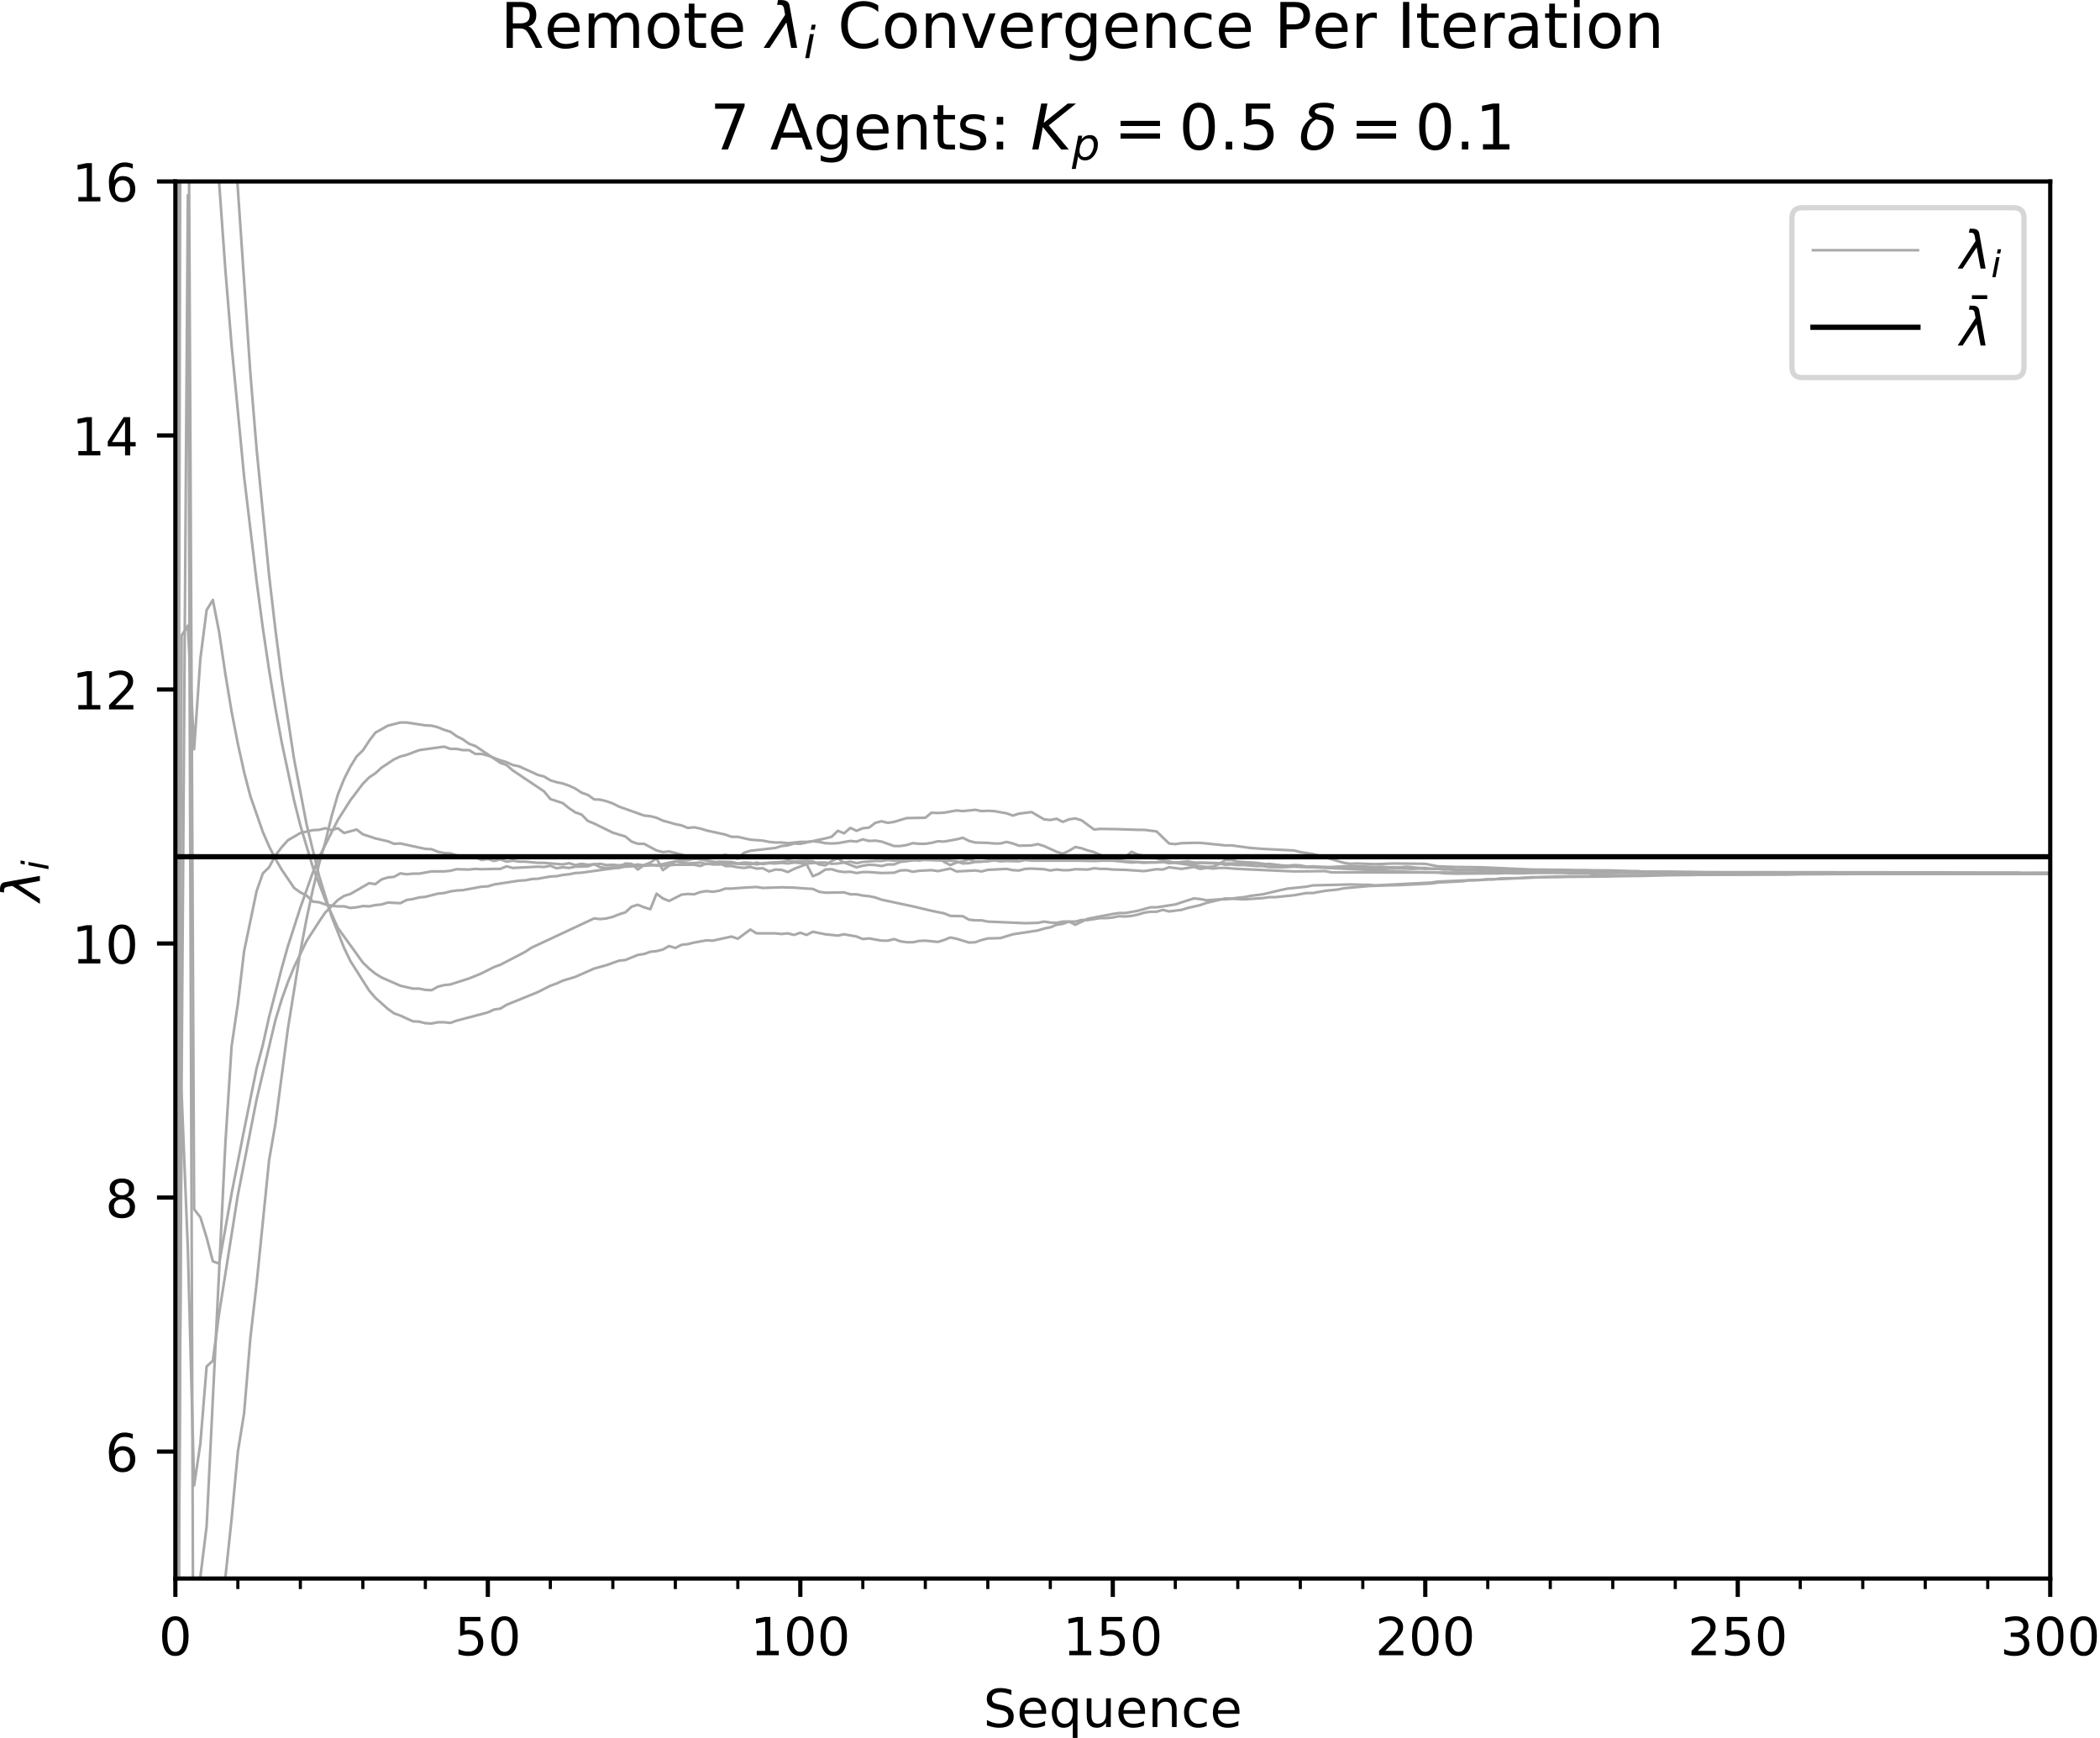<?xml version="1.0" encoding="utf-8" standalone="no"?>
<!DOCTYPE svg PUBLIC "-//W3C//DTD SVG 1.1//EN"
  "http://www.w3.org/Graphics/SVG/1.1/DTD/svg11.dtd">
<!-- Created with matplotlib (http://matplotlib.org/) -->
<svg height="331pt" version="1.1" viewBox="0 0 400 331" width="400pt" xmlns="http://www.w3.org/2000/svg" xmlns:xlink="http://www.w3.org/1999/xlink">
 <defs>
  <style type="text/css">
*{stroke-linecap:butt;stroke-linejoin:round;}
  </style>
 </defs>
 <g id="figure_1">
  <g id="patch_1">
   <path d="M 0 331.028 
L 400.067 331.028 
L 400.067 0 
L 0 0 
z
" style="fill:#ffffff;"/>
  </g>
  <g id="axes_1">
   <g id="patch_2">
    <path d="M 33.403 300.672 
L 390.523 300.672 
L 390.523 34.56 
L 33.403 34.56 
z
" style="fill:#ffffff;"/>
   </g>
   <g id="matplotlib.axis_1">
    <g id="xtick_1">
     <g id="line2d_1">
      <defs>
       <path d="M 0 0 
L 0 3.5 
" id="ma044eccf9e" style="stroke:#000000;stroke-width:0.8;"/>
      </defs>
      <g>
       <use style="stroke:#000000;stroke-width:0.8;" x="33.403" xlink:href="#ma044eccf9e" y="300.672"/>
      </g>
     </g>
     <g id="text_1">
      <!-- 0 -->
      <defs>
       <path d="M 31.781 66.406 
Q 24.172 66.406 20.328 58.906 
Q 16.5 51.422 16.5 36.375 
Q 16.5 21.391 20.328 13.891 
Q 24.172 6.391 31.781 6.391 
Q 39.453 6.391 43.281 13.891 
Q 47.125 21.391 47.125 36.375 
Q 47.125 51.422 43.281 58.906 
Q 39.453 66.406 31.781 66.406 
z
M 31.781 74.219 
Q 44.047 74.219 50.516 64.516 
Q 56.984 54.828 56.984 36.375 
Q 56.984 17.969 50.516 8.266 
Q 44.047 -1.422 31.781 -1.422 
Q 19.531 -1.422 13.062 8.266 
Q 6.594 17.969 6.594 36.375 
Q 6.594 54.828 13.062 64.516 
Q 19.531 74.219 31.781 74.219 
z
" id="DejaVuSans-30"/>
      </defs>
      <g transform="translate(30.222 315.27)scale(0.1 -0.1)">
       <use xlink:href="#DejaVuSans-30"/>
      </g>
     </g>
    </g>
    <g id="xtick_2">
     <g id="line2d_2">
      <g>
       <use style="stroke:#000000;stroke-width:0.8;" x="92.923" xlink:href="#ma044eccf9e" y="300.672"/>
      </g>
     </g>
     <g id="text_2">
      <!-- 50 -->
      <defs>
       <path d="M 10.797 72.906 
L 49.516 72.906 
L 49.516 64.594 
L 19.828 64.594 
L 19.828 46.734 
Q 21.969 47.469 24.109 47.828 
Q 26.266 48.188 28.422 48.188 
Q 40.625 48.188 47.75 41.5 
Q 54.891 34.812 54.891 23.391 
Q 54.891 11.625 47.562 5.094 
Q 40.234 -1.422 26.906 -1.422 
Q 22.312 -1.422 17.547 -0.641 
Q 12.797 0.141 7.719 1.703 
L 7.719 11.625 
Q 12.109 9.234 16.797 8.062 
Q 21.484 6.891 26.703 6.891 
Q 35.156 6.891 40.078 11.328 
Q 45.016 15.766 45.016 23.391 
Q 45.016 31 40.078 35.438 
Q 35.156 39.891 26.703 39.891 
Q 22.75 39.891 18.812 39.016 
Q 14.891 38.141 10.797 36.281 
z
" id="DejaVuSans-35"/>
      </defs>
      <g transform="translate(86.561 315.27)scale(0.1 -0.1)">
       <use xlink:href="#DejaVuSans-35"/>
       <use x="63.623" xlink:href="#DejaVuSans-30"/>
      </g>
     </g>
    </g>
    <g id="xtick_3">
     <g id="line2d_3">
      <g>
       <use style="stroke:#000000;stroke-width:0.8;" x="152.443" xlink:href="#ma044eccf9e" y="300.672"/>
      </g>
     </g>
     <g id="text_3">
      <!-- 100 -->
      <defs>
       <path d="M 12.406 8.297 
L 28.516 8.297 
L 28.516 63.922 
L 10.984 60.406 
L 10.984 69.391 
L 28.422 72.906 
L 38.281 72.906 
L 38.281 8.297 
L 54.391 8.297 
L 54.391 0 
L 12.406 0 
z
" id="DejaVuSans-31"/>
      </defs>
      <g transform="translate(142.899 315.27)scale(0.1 -0.1)">
       <use xlink:href="#DejaVuSans-31"/>
       <use x="63.623" xlink:href="#DejaVuSans-30"/>
       <use x="127.246" xlink:href="#DejaVuSans-30"/>
      </g>
     </g>
    </g>
    <g id="xtick_4">
     <g id="line2d_4">
      <g>
       <use style="stroke:#000000;stroke-width:0.8;" x="211.963" xlink:href="#ma044eccf9e" y="300.672"/>
      </g>
     </g>
     <g id="text_4">
      <!-- 150 -->
      <g transform="translate(202.419 315.27)scale(0.1 -0.1)">
       <use xlink:href="#DejaVuSans-31"/>
       <use x="63.623" xlink:href="#DejaVuSans-35"/>
       <use x="127.246" xlink:href="#DejaVuSans-30"/>
      </g>
     </g>
    </g>
    <g id="xtick_5">
     <g id="line2d_5">
      <g>
       <use style="stroke:#000000;stroke-width:0.8;" x="271.483" xlink:href="#ma044eccf9e" y="300.672"/>
      </g>
     </g>
     <g id="text_5">
      <!-- 200 -->
      <defs>
       <path d="M 19.188 8.297 
L 53.609 8.297 
L 53.609 0 
L 7.328 0 
L 7.328 8.297 
Q 12.938 14.109 22.625 23.891 
Q 32.328 33.688 34.812 36.531 
Q 39.547 41.844 41.422 45.531 
Q 43.312 49.219 43.312 52.781 
Q 43.312 58.594 39.234 62.25 
Q 35.156 65.922 28.609 65.922 
Q 23.969 65.922 18.812 64.312 
Q 13.672 62.703 7.812 59.422 
L 7.812 69.391 
Q 13.766 71.781 18.938 73 
Q 24.125 74.219 28.422 74.219 
Q 39.75 74.219 46.484 68.547 
Q 53.219 62.891 53.219 53.422 
Q 53.219 48.922 51.531 44.891 
Q 49.859 40.875 45.406 35.406 
Q 44.188 33.984 37.641 27.219 
Q 31.109 20.453 19.188 8.297 
z
" id="DejaVuSans-32"/>
      </defs>
      <g transform="translate(261.939 315.27)scale(0.1 -0.1)">
       <use xlink:href="#DejaVuSans-32"/>
       <use x="63.623" xlink:href="#DejaVuSans-30"/>
       <use x="127.246" xlink:href="#DejaVuSans-30"/>
      </g>
     </g>
    </g>
    <g id="xtick_6">
     <g id="line2d_6">
      <g>
       <use style="stroke:#000000;stroke-width:0.8;" x="331.003" xlink:href="#ma044eccf9e" y="300.672"/>
      </g>
     </g>
     <g id="text_6">
      <!-- 250 -->
      <g transform="translate(321.459 315.27)scale(0.1 -0.1)">
       <use xlink:href="#DejaVuSans-32"/>
       <use x="63.623" xlink:href="#DejaVuSans-35"/>
       <use x="127.246" xlink:href="#DejaVuSans-30"/>
      </g>
     </g>
    </g>
    <g id="xtick_7">
     <g id="line2d_7">
      <g>
       <use style="stroke:#000000;stroke-width:0.8;" x="390.523" xlink:href="#ma044eccf9e" y="300.672"/>
      </g>
     </g>
     <g id="text_7">
      <!-- 300 -->
      <defs>
       <path d="M 40.578 39.312 
Q 47.656 37.797 51.625 33 
Q 55.609 28.219 55.609 21.188 
Q 55.609 10.406 48.188 4.484 
Q 40.766 -1.422 27.094 -1.422 
Q 22.516 -1.422 17.656 -0.516 
Q 12.797 0.391 7.625 2.203 
L 7.625 11.719 
Q 11.719 9.328 16.594 8.109 
Q 21.484 6.891 26.812 6.891 
Q 36.078 6.891 40.938 10.547 
Q 45.797 14.203 45.797 21.188 
Q 45.797 27.641 41.281 31.266 
Q 36.766 34.906 28.719 34.906 
L 20.219 34.906 
L 20.219 43.016 
L 29.109 43.016 
Q 36.375 43.016 40.234 45.922 
Q 44.094 48.828 44.094 54.297 
Q 44.094 59.906 40.109 62.906 
Q 36.141 65.922 28.719 65.922 
Q 24.656 65.922 20.016 65.031 
Q 15.375 64.156 9.812 62.312 
L 9.812 71.094 
Q 15.438 72.656 20.344 73.438 
Q 25.25 74.219 29.594 74.219 
Q 40.828 74.219 47.359 69.109 
Q 53.906 64.016 53.906 55.328 
Q 53.906 49.266 50.438 45.094 
Q 46.969 40.922 40.578 39.312 
z
" id="DejaVuSans-33"/>
      </defs>
      <g transform="translate(380.979 315.27)scale(0.1 -0.1)">
       <use xlink:href="#DejaVuSans-33"/>
       <use x="63.623" xlink:href="#DejaVuSans-30"/>
       <use x="127.246" xlink:href="#DejaVuSans-30"/>
      </g>
     </g>
    </g>
    <g id="xtick_8">
     <g id="line2d_8">
      <defs>
       <path d="M 0 0 
L 0 2 
" id="mfe02c4af1b" style="stroke:#000000;stroke-width:0.6;"/>
      </defs>
      <g>
       <use style="stroke:#000000;stroke-width:0.6;" x="33.403" xlink:href="#mfe02c4af1b" y="300.672"/>
      </g>
     </g>
    </g>
    <g id="xtick_9">
     <g id="line2d_9">
      <g>
       <use style="stroke:#000000;stroke-width:0.6;" x="45.307" xlink:href="#mfe02c4af1b" y="300.672"/>
      </g>
     </g>
    </g>
    <g id="xtick_10">
     <g id="line2d_10">
      <g>
       <use style="stroke:#000000;stroke-width:0.6;" x="57.211" xlink:href="#mfe02c4af1b" y="300.672"/>
      </g>
     </g>
    </g>
    <g id="xtick_11">
     <g id="line2d_11">
      <g>
       <use style="stroke:#000000;stroke-width:0.6;" x="69.115" xlink:href="#mfe02c4af1b" y="300.672"/>
      </g>
     </g>
    </g>
    <g id="xtick_12">
     <g id="line2d_12">
      <g>
       <use style="stroke:#000000;stroke-width:0.6;" x="81.019" xlink:href="#mfe02c4af1b" y="300.672"/>
      </g>
     </g>
    </g>
    <g id="xtick_13">
     <g id="line2d_13">
      <g>
       <use style="stroke:#000000;stroke-width:0.6;" x="92.923" xlink:href="#mfe02c4af1b" y="300.672"/>
      </g>
     </g>
    </g>
    <g id="xtick_14">
     <g id="line2d_14">
      <g>
       <use style="stroke:#000000;stroke-width:0.6;" x="104.827" xlink:href="#mfe02c4af1b" y="300.672"/>
      </g>
     </g>
    </g>
    <g id="xtick_15">
     <g id="line2d_15">
      <g>
       <use style="stroke:#000000;stroke-width:0.6;" x="116.731" xlink:href="#mfe02c4af1b" y="300.672"/>
      </g>
     </g>
    </g>
    <g id="xtick_16">
     <g id="line2d_16">
      <g>
       <use style="stroke:#000000;stroke-width:0.6;" x="128.635" xlink:href="#mfe02c4af1b" y="300.672"/>
      </g>
     </g>
    </g>
    <g id="xtick_17">
     <g id="line2d_17">
      <g>
       <use style="stroke:#000000;stroke-width:0.6;" x="140.539" xlink:href="#mfe02c4af1b" y="300.672"/>
      </g>
     </g>
    </g>
    <g id="xtick_18">
     <g id="line2d_18">
      <g>
       <use style="stroke:#000000;stroke-width:0.6;" x="152.443" xlink:href="#mfe02c4af1b" y="300.672"/>
      </g>
     </g>
    </g>
    <g id="xtick_19">
     <g id="line2d_19">
      <g>
       <use style="stroke:#000000;stroke-width:0.6;" x="164.347" xlink:href="#mfe02c4af1b" y="300.672"/>
      </g>
     </g>
    </g>
    <g id="xtick_20">
     <g id="line2d_20">
      <g>
       <use style="stroke:#000000;stroke-width:0.6;" x="176.251" xlink:href="#mfe02c4af1b" y="300.672"/>
      </g>
     </g>
    </g>
    <g id="xtick_21">
     <g id="line2d_21">
      <g>
       <use style="stroke:#000000;stroke-width:0.6;" x="188.155" xlink:href="#mfe02c4af1b" y="300.672"/>
      </g>
     </g>
    </g>
    <g id="xtick_22">
     <g id="line2d_22">
      <g>
       <use style="stroke:#000000;stroke-width:0.6;" x="200.059" xlink:href="#mfe02c4af1b" y="300.672"/>
      </g>
     </g>
    </g>
    <g id="xtick_23">
     <g id="line2d_23">
      <g>
       <use style="stroke:#000000;stroke-width:0.6;" x="211.963" xlink:href="#mfe02c4af1b" y="300.672"/>
      </g>
     </g>
    </g>
    <g id="xtick_24">
     <g id="line2d_24">
      <g>
       <use style="stroke:#000000;stroke-width:0.6;" x="223.867" xlink:href="#mfe02c4af1b" y="300.672"/>
      </g>
     </g>
    </g>
    <g id="xtick_25">
     <g id="line2d_25">
      <g>
       <use style="stroke:#000000;stroke-width:0.6;" x="235.771" xlink:href="#mfe02c4af1b" y="300.672"/>
      </g>
     </g>
    </g>
    <g id="xtick_26">
     <g id="line2d_26">
      <g>
       <use style="stroke:#000000;stroke-width:0.6;" x="247.675" xlink:href="#mfe02c4af1b" y="300.672"/>
      </g>
     </g>
    </g>
    <g id="xtick_27">
     <g id="line2d_27">
      <g>
       <use style="stroke:#000000;stroke-width:0.6;" x="259.579" xlink:href="#mfe02c4af1b" y="300.672"/>
      </g>
     </g>
    </g>
    <g id="xtick_28">
     <g id="line2d_28">
      <g>
       <use style="stroke:#000000;stroke-width:0.6;" x="271.483" xlink:href="#mfe02c4af1b" y="300.672"/>
      </g>
     </g>
    </g>
    <g id="xtick_29">
     <g id="line2d_29">
      <g>
       <use style="stroke:#000000;stroke-width:0.6;" x="283.387" xlink:href="#mfe02c4af1b" y="300.672"/>
      </g>
     </g>
    </g>
    <g id="xtick_30">
     <g id="line2d_30">
      <g>
       <use style="stroke:#000000;stroke-width:0.6;" x="295.291" xlink:href="#mfe02c4af1b" y="300.672"/>
      </g>
     </g>
    </g>
    <g id="xtick_31">
     <g id="line2d_31">
      <g>
       <use style="stroke:#000000;stroke-width:0.6;" x="307.195" xlink:href="#mfe02c4af1b" y="300.672"/>
      </g>
     </g>
    </g>
    <g id="xtick_32">
     <g id="line2d_32">
      <g>
       <use style="stroke:#000000;stroke-width:0.6;" x="319.099" xlink:href="#mfe02c4af1b" y="300.672"/>
      </g>
     </g>
    </g>
    <g id="xtick_33">
     <g id="line2d_33">
      <g>
       <use style="stroke:#000000;stroke-width:0.6;" x="331.003" xlink:href="#mfe02c4af1b" y="300.672"/>
      </g>
     </g>
    </g>
    <g id="xtick_34">
     <g id="line2d_34">
      <g>
       <use style="stroke:#000000;stroke-width:0.6;" x="342.907" xlink:href="#mfe02c4af1b" y="300.672"/>
      </g>
     </g>
    </g>
    <g id="xtick_35">
     <g id="line2d_35">
      <g>
       <use style="stroke:#000000;stroke-width:0.6;" x="354.811" xlink:href="#mfe02c4af1b" y="300.672"/>
      </g>
     </g>
    </g>
    <g id="xtick_36">
     <g id="line2d_36">
      <g>
       <use style="stroke:#000000;stroke-width:0.6;" x="366.715" xlink:href="#mfe02c4af1b" y="300.672"/>
      </g>
     </g>
    </g>
    <g id="xtick_37">
     <g id="line2d_37">
      <g>
       <use style="stroke:#000000;stroke-width:0.6;" x="378.619" xlink:href="#mfe02c4af1b" y="300.672"/>
      </g>
     </g>
    </g>
    <g id="xtick_38">
     <g id="line2d_38">
      <g>
       <use style="stroke:#000000;stroke-width:0.6;" x="390.523" xlink:href="#mfe02c4af1b" y="300.672"/>
      </g>
     </g>
    </g>
    <g id="text_8">
     <!-- Sequence -->
     <defs>
      <path d="M 53.516 70.516 
L 53.516 60.891 
Q 47.906 63.578 42.922 64.891 
Q 37.938 66.219 33.297 66.219 
Q 25.25 66.219 20.875 63.094 
Q 16.5 59.969 16.5 54.203 
Q 16.5 49.359 19.406 46.891 
Q 22.312 44.438 30.422 42.922 
L 36.375 41.703 
Q 47.406 39.594 52.656 34.297 
Q 57.906 29 57.906 20.125 
Q 57.906 9.516 50.797 4.047 
Q 43.703 -1.422 29.984 -1.422 
Q 24.812 -1.422 18.969 -0.25 
Q 13.141 0.922 6.891 3.219 
L 6.891 13.375 
Q 12.891 10.016 18.656 8.297 
Q 24.422 6.594 29.984 6.594 
Q 38.422 6.594 43.016 9.906 
Q 47.609 13.234 47.609 19.391 
Q 47.609 24.75 44.312 27.781 
Q 41.016 30.812 33.5 32.328 
L 27.484 33.5 
Q 16.453 35.688 11.516 40.375 
Q 6.594 45.062 6.594 53.422 
Q 6.594 63.094 13.406 68.656 
Q 20.219 74.219 32.172 74.219 
Q 37.312 74.219 42.625 73.281 
Q 47.953 72.359 53.516 70.516 
z
" id="DejaVuSans-53"/>
      <path d="M 56.203 29.594 
L 56.203 25.203 
L 14.891 25.203 
Q 15.484 15.922 20.484 11.062 
Q 25.484 6.203 34.422 6.203 
Q 39.594 6.203 44.453 7.469 
Q 49.312 8.734 54.109 11.281 
L 54.109 2.781 
Q 49.266 0.734 44.188 -0.344 
Q 39.109 -1.422 33.891 -1.422 
Q 20.797 -1.422 13.156 6.188 
Q 5.516 13.812 5.516 26.812 
Q 5.516 40.234 12.766 48.109 
Q 20.016 56 32.328 56 
Q 43.359 56 49.781 48.891 
Q 56.203 41.797 56.203 29.594 
z
M 47.219 32.234 
Q 47.125 39.594 43.094 43.984 
Q 39.062 48.391 32.422 48.391 
Q 24.906 48.391 20.391 44.141 
Q 15.875 39.891 15.188 32.172 
z
" id="DejaVuSans-65"/>
      <path d="M 14.797 27.297 
Q 14.797 17.391 18.875 11.75 
Q 22.953 6.109 30.078 6.109 
Q 37.203 6.109 41.297 11.75 
Q 45.406 17.391 45.406 27.297 
Q 45.406 37.203 41.297 42.844 
Q 37.203 48.484 30.078 48.484 
Q 22.953 48.484 18.875 42.844 
Q 14.797 37.203 14.797 27.297 
z
M 45.406 8.203 
Q 42.578 3.328 38.25 0.953 
Q 33.938 -1.422 27.875 -1.422 
Q 17.969 -1.422 11.734 6.484 
Q 5.516 14.406 5.516 27.297 
Q 5.516 40.188 11.734 48.094 
Q 17.969 56 27.875 56 
Q 33.938 56 38.25 53.625 
Q 42.578 51.266 45.406 46.391 
L 45.406 54.688 
L 54.391 54.688 
L 54.391 -20.797 
L 45.406 -20.797 
z
" id="DejaVuSans-71"/>
      <path d="M 8.5 21.578 
L 8.5 54.688 
L 17.484 54.688 
L 17.484 21.922 
Q 17.484 14.156 20.5 10.266 
Q 23.531 6.391 29.594 6.391 
Q 36.859 6.391 41.078 11.031 
Q 45.312 15.672 45.312 23.688 
L 45.312 54.688 
L 54.297 54.688 
L 54.297 0 
L 45.312 0 
L 45.312 8.406 
Q 42.047 3.422 37.719 1 
Q 33.406 -1.422 27.688 -1.422 
Q 18.266 -1.422 13.375 4.438 
Q 8.5 10.297 8.5 21.578 
z
M 31.109 56 
z
" id="DejaVuSans-75"/>
      <path d="M 54.891 33.016 
L 54.891 0 
L 45.906 0 
L 45.906 32.719 
Q 45.906 40.484 42.875 44.328 
Q 39.844 48.188 33.797 48.188 
Q 26.516 48.188 22.312 43.547 
Q 18.109 38.922 18.109 30.906 
L 18.109 0 
L 9.078 0 
L 9.078 54.688 
L 18.109 54.688 
L 18.109 46.188 
Q 21.344 51.125 25.703 53.562 
Q 30.078 56 35.797 56 
Q 45.219 56 50.047 50.172 
Q 54.891 44.344 54.891 33.016 
z
" id="DejaVuSans-6e"/>
      <path d="M 48.781 52.594 
L 48.781 44.188 
Q 44.969 46.297 41.141 47.344 
Q 37.312 48.391 33.406 48.391 
Q 24.656 48.391 19.812 42.844 
Q 14.984 37.312 14.984 27.297 
Q 14.984 17.281 19.812 11.734 
Q 24.656 6.203 33.406 6.203 
Q 37.312 6.203 41.141 7.25 
Q 44.969 8.297 48.781 10.406 
L 48.781 2.094 
Q 45.016 0.344 40.984 -0.531 
Q 36.969 -1.422 32.422 -1.422 
Q 20.062 -1.422 12.781 6.344 
Q 5.516 14.109 5.516 27.297 
Q 5.516 40.672 12.859 48.328 
Q 20.219 56 33.016 56 
Q 37.156 56 41.109 55.141 
Q 45.062 54.297 48.781 52.594 
z
" id="DejaVuSans-63"/>
     </defs>
     <g transform="translate(187.298 328.949)scale(0.1 -0.1)">
      <use xlink:href="#DejaVuSans-53"/>
      <use x="63.477" xlink:href="#DejaVuSans-65"/>
      <use x="125" xlink:href="#DejaVuSans-71"/>
      <use x="188.477" xlink:href="#DejaVuSans-75"/>
      <use x="251.855" xlink:href="#DejaVuSans-65"/>
      <use x="313.379" xlink:href="#DejaVuSans-6e"/>
      <use x="376.758" xlink:href="#DejaVuSans-63"/>
      <use x="431.738" xlink:href="#DejaVuSans-65"/>
     </g>
    </g>
   </g>
   <g id="matplotlib.axis_2">
    <g id="ytick_1">
     <g id="line2d_39">
      <defs>
       <path d="M 0 0 
L -3.5 0 
" id="mbe4ef2c34a" style="stroke:#000000;stroke-width:0.8;"/>
      </defs>
      <g>
       <use style="stroke:#000000;stroke-width:0.8;" x="33.403" xlink:href="#mbe4ef2c34a" y="276.48"/>
      </g>
     </g>
     <g id="text_9">
      <!-- 6 -->
      <defs>
       <path d="M 33.016 40.375 
Q 26.375 40.375 22.484 35.828 
Q 18.609 31.297 18.609 23.391 
Q 18.609 15.531 22.484 10.953 
Q 26.375 6.391 33.016 6.391 
Q 39.656 6.391 43.531 10.953 
Q 47.406 15.531 47.406 23.391 
Q 47.406 31.297 43.531 35.828 
Q 39.656 40.375 33.016 40.375 
z
M 52.594 71.297 
L 52.594 62.312 
Q 48.875 64.062 45.094 64.984 
Q 41.312 65.922 37.594 65.922 
Q 27.828 65.922 22.672 59.328 
Q 17.531 52.734 16.797 39.406 
Q 19.672 43.656 24.016 45.922 
Q 28.375 48.188 33.594 48.188 
Q 44.578 48.188 50.953 41.516 
Q 57.328 34.859 57.328 23.391 
Q 57.328 12.156 50.688 5.359 
Q 44.047 -1.422 33.016 -1.422 
Q 20.359 -1.422 13.672 8.266 
Q 6.984 17.969 6.984 36.375 
Q 6.984 53.656 15.188 63.938 
Q 23.391 74.219 37.203 74.219 
Q 40.922 74.219 44.703 73.484 
Q 48.484 72.75 52.594 71.297 
z
" id="DejaVuSans-36"/>
      </defs>
      <g transform="translate(20.041 280.279)scale(0.1 -0.1)">
       <use xlink:href="#DejaVuSans-36"/>
      </g>
     </g>
    </g>
    <g id="ytick_2">
     <g id="line2d_40">
      <g>
       <use style="stroke:#000000;stroke-width:0.8;" x="33.403" xlink:href="#mbe4ef2c34a" y="228.096"/>
      </g>
     </g>
     <g id="text_10">
      <!-- 8 -->
      <defs>
       <path d="M 31.781 34.625 
Q 24.75 34.625 20.719 30.859 
Q 16.703 27.094 16.703 20.516 
Q 16.703 13.922 20.719 10.156 
Q 24.75 6.391 31.781 6.391 
Q 38.812 6.391 42.859 10.172 
Q 46.922 13.969 46.922 20.516 
Q 46.922 27.094 42.891 30.859 
Q 38.875 34.625 31.781 34.625 
z
M 21.922 38.812 
Q 15.578 40.375 12.031 44.719 
Q 8.5 49.078 8.5 55.328 
Q 8.5 64.062 14.719 69.141 
Q 20.953 74.219 31.781 74.219 
Q 42.672 74.219 48.875 69.141 
Q 55.078 64.062 55.078 55.328 
Q 55.078 49.078 51.531 44.719 
Q 48 40.375 41.703 38.812 
Q 48.828 37.156 52.797 32.312 
Q 56.781 27.484 56.781 20.516 
Q 56.781 9.906 50.312 4.234 
Q 43.844 -1.422 31.781 -1.422 
Q 19.734 -1.422 13.25 4.234 
Q 6.781 9.906 6.781 20.516 
Q 6.781 27.484 10.781 32.312 
Q 14.797 37.156 21.922 38.812 
z
M 18.312 54.391 
Q 18.312 48.734 21.844 45.562 
Q 25.391 42.391 31.781 42.391 
Q 38.141 42.391 41.719 45.562 
Q 45.312 48.734 45.312 54.391 
Q 45.312 60.062 41.719 63.234 
Q 38.141 66.406 31.781 66.406 
Q 25.391 66.406 21.844 63.234 
Q 18.312 60.062 18.312 54.391 
z
" id="DejaVuSans-38"/>
      </defs>
      <g transform="translate(20.041 231.895)scale(0.1 -0.1)">
       <use xlink:href="#DejaVuSans-38"/>
      </g>
     </g>
    </g>
    <g id="ytick_3">
     <g id="line2d_41">
      <g>
       <use style="stroke:#000000;stroke-width:0.8;" x="33.403" xlink:href="#mbe4ef2c34a" y="179.712"/>
      </g>
     </g>
     <g id="text_11">
      <!-- 10 -->
      <g transform="translate(13.678 183.511)scale(0.1 -0.1)">
       <use xlink:href="#DejaVuSans-31"/>
       <use x="63.623" xlink:href="#DejaVuSans-30"/>
      </g>
     </g>
    </g>
    <g id="ytick_4">
     <g id="line2d_42">
      <g>
       <use style="stroke:#000000;stroke-width:0.8;" x="33.403" xlink:href="#mbe4ef2c34a" y="131.328"/>
      </g>
     </g>
     <g id="text_12">
      <!-- 12 -->
      <g transform="translate(13.678 135.127)scale(0.1 -0.1)">
       <use xlink:href="#DejaVuSans-31"/>
       <use x="63.623" xlink:href="#DejaVuSans-32"/>
      </g>
     </g>
    </g>
    <g id="ytick_5">
     <g id="line2d_43">
      <g>
       <use style="stroke:#000000;stroke-width:0.8;" x="33.403" xlink:href="#mbe4ef2c34a" y="82.944"/>
      </g>
     </g>
     <g id="text_13">
      <!-- 14 -->
      <defs>
       <path d="M 37.797 64.312 
L 12.891 25.391 
L 37.797 25.391 
z
M 35.203 72.906 
L 47.609 72.906 
L 47.609 25.391 
L 58.016 25.391 
L 58.016 17.188 
L 47.609 17.188 
L 47.609 0 
L 37.797 0 
L 37.797 17.188 
L 4.891 17.188 
L 4.891 26.703 
z
" id="DejaVuSans-34"/>
      </defs>
      <g transform="translate(13.678 86.743)scale(0.1 -0.1)">
       <use xlink:href="#DejaVuSans-31"/>
       <use x="63.623" xlink:href="#DejaVuSans-34"/>
      </g>
     </g>
    </g>
    <g id="ytick_6">
     <g id="line2d_44">
      <g>
       <use style="stroke:#000000;stroke-width:0.8;" x="33.403" xlink:href="#mbe4ef2c34a" y="34.56"/>
      </g>
     </g>
     <g id="text_14">
      <!-- 16 -->
      <g transform="translate(13.678 38.359)scale(0.1 -0.1)">
       <use xlink:href="#DejaVuSans-31"/>
       <use x="63.623" xlink:href="#DejaVuSans-36"/>
      </g>
     </g>
    </g>
    <g id="text_15">
     <!-- $\lambda_i$ -->
     <defs>
      <path d="M 36.719 67.438 
L 48.828 0 
L 39.312 0 
L 31.844 40.438 
L 5.125 0 
L -4.391 0 
L 29.734 52.438 
L 28.031 62.109 
Q 26.953 68.266 21.734 68.266 
L 17.047 68.266 
L 18.5 75.984 
L 24.219 75.875 
Q 35.203 75.734 36.719 67.438 
z
" id="DejaVuSans-Oblique-3bb"/>
      <path d="M 18.312 75.984 
L 27.297 75.984 
L 25.094 64.594 
L 16.109 64.594 
z
M 14.203 54.688 
L 23.188 54.688 
L 12.5 0 
L 3.516 0 
z
" id="DejaVuSans-Oblique-69"/>
     </defs>
     <g transform="translate(7.598 171.716)rotate(-90)scale(0.1 -0.1)">
      <use transform="translate(0 0.016)" xlink:href="#DejaVuSans-Oblique-3bb"/>
      <use transform="translate(59.18 -16.391)scale(0.7)" xlink:href="#DejaVuSans-Oblique-69"/>
     </g>
    </g>
   </g>
   <g id="line2d_45">
    <path clip-path="url(#p966a6f77cd)" d="M 33.615 332.028 
L 34.4 -1 
M 35.847 -1 
L 36.974 230.334 
L 38.165 231.846 
L 39.355 235.716 
L 40.546 240.252 
L 41.736 240.676 
L 44.117 227.31 
L 46.498 215.214 
L 48.878 203.481 
L 50.069 199.005 
L 51.259 193.683 
L 53.64 184.49 
L 54.83 180.256 
L 57.211 172.878 
L 59.592 166.164 
L 60.782 163.261 
L 64.354 156.185 
L 66.734 152.436 
L 69.115 149.291 
L 70.306 148.081 
L 71.496 147.295 
L 72.686 146.206 
L 75.067 144.634 
L 76.258 144.089 
L 77.448 143.787 
L 79.829 142.88 
L 84.59 142.214 
L 85.781 142.638 
L 86.971 142.638 
L 88.162 142.88 
L 89.352 142.88 
L 90.542 143.605 
L 91.733 143.605 
L 92.923 143.908 
L 95.304 144.815 
L 96.494 145.178 
L 97.685 145.722 
L 98.875 145.964 
L 102.446 147.597 
L 103.637 147.9 
L 104.827 148.625 
L 106.018 148.988 
L 107.208 149.23 
L 108.398 149.653 
L 109.589 150.198 
L 110.779 150.984 
L 111.97 151.407 
L 113.16 152.254 
L 114.35 152.315 
L 115.541 152.617 
L 116.731 153.04 
L 117.922 153.645 
L 122.683 155.339 
L 123.874 155.46 
L 125.064 155.762 
L 126.254 156.306 
L 128.635 156.972 
L 129.826 157.213 
L 131.016 157.697 
L 132.206 157.576 
L 133.397 157.818 
L 134.587 158.181 
L 138.158 158.967 
L 139.349 159.391 
L 140.539 159.391 
L 142.92 159.935 
L 145.301 160.116 
L 146.491 160.358 
L 147.682 160.479 
L 148.872 160.479 
L 150.062 160.6 
L 152.443 160.358 
L 153.634 160.358 
L 154.824 160.237 
L 156.014 160.358 
L 157.205 160.6 
L 158.395 160.661 
L 159.586 160.6 
L 161.966 160.177 
L 163.157 160.298 
L 164.347 159.875 
L 165.538 160.177 
L 166.728 160.116 
L 167.918 160.298 
L 170.299 161.145 
L 171.49 161.145 
L 172.68 160.963 
L 173.87 160.6 
L 175.061 160.721 
L 176.251 160.721 
L 177.442 160.54 
L 178.632 160.237 
L 179.822 160.298 
L 182.203 159.875 
L 183.394 159.572 
L 184.584 160.177 
L 185.774 160.479 
L 188.155 160.54 
L 189.346 160.661 
L 190.536 160.661 
L 191.726 160.358 
L 192.917 160.661 
L 194.107 161.084 
L 196.488 161.024 
L 197.678 160.782 
L 198.869 161.145 
L 201.25 162.233 
L 202.44 162.596 
L 203.63 162.052 
L 204.821 161.326 
L 206.011 161.568 
L 207.202 161.991 
L 208.392 162.294 
L 210.773 163.382 
L 211.963 163.503 
L 213.154 163.745 
L 214.344 163.261 
L 215.534 162.233 
L 216.725 162.778 
L 217.915 163.02 
L 219.106 163.443 
L 220.296 163.503 
L 221.486 163.866 
L 222.677 164.048 
L 223.867 164.35 
L 228.629 165.015 
L 229.819 165.136 
L 231.01 165.076 
L 232.2 164.592 
L 233.39 163.806 
L 234.581 163.806 
L 235.771 164.108 
L 239.342 164.35 
L 242.914 164.834 
L 244.104 164.955 
L 246.485 165.015 
L 269.102 166.104 
L 273.864 166.164 
L 275.054 166.346 
L 277.435 166.406 
L 285.768 166.346 
L 286.958 166.285 
L 289.339 166.346 
L 292.91 166.225 
L 297.672 166.225 
L 298.862 166.346 
L 306.005 166.285 
L 308.386 166.225 
L 316.718 166.285 
L 320.29 166.406 
L 327.432 166.346 
L 329.813 166.285 
L 390.523 166.225 
L 390.523 166.225 
" style="fill:none;stroke:#a9a9a9;stroke-linecap:square;stroke-width:0.5;"/>
   </g>
   <g id="line2d_46">
    <path clip-path="url(#p966a6f77cd)" d="M 37.694 332.028 
L 38.165 324.38 
L 39.355 320.328 
L 40.546 320.751 
L 42.926 300.491 
L 44.117 289.302 
L 45.307 276.54 
L 46.498 269.162 
L 47.688 254.889 
L 48.878 244.486 
L 51.259 220.959 
L 52.45 214.125 
L 54.83 195.981 
L 57.211 181.224 
L 58.402 174.995 
L 59.592 169.43 
L 60.782 164.532 
L 61.973 160.358 
L 63.163 155.46 
L 64.354 151.347 
L 65.544 148.383 
L 66.734 146.025 
L 67.925 144.089 
L 69.115 142.94 
L 70.306 141.126 
L 71.496 139.553 
L 73.877 138.223 
L 76.258 137.618 
L 77.448 137.618 
L 81.019 138.162 
L 82.21 138.223 
L 83.4 138.525 
L 84.59 139.009 
L 85.781 139.372 
L 86.971 140.219 
L 88.162 140.823 
L 89.352 141.67 
L 90.542 142.093 
L 95.304 145.299 
L 96.494 145.722 
L 97.685 146.75 
L 103.637 150.742 
L 104.827 152.194 
L 107.208 152.98 
L 108.398 153.948 
L 109.589 154.734 
L 110.779 155.157 
L 111.97 156.367 
L 113.16 156.851 
L 116.731 158.604 
L 119.112 159.33 
L 120.302 160.298 
L 121.493 160.721 
L 122.683 160.721 
L 125.064 161.991 
L 126.254 162.294 
L 127.445 162.173 
L 129.826 162.778 
L 131.016 163.201 
L 132.206 163.503 
L 136.968 164.29 
L 138.158 164.955 
L 139.349 164.955 
L 140.539 165.197 
L 141.73 165.318 
L 142.92 165.136 
L 144.11 165.439 
L 145.301 165.378 
L 146.491 165.983 
L 147.682 165.62 
L 148.872 165.681 
L 150.062 166.104 
L 151.253 165.499 
L 153.634 164.592 
L 154.824 166.89 
L 156.014 166.406 
L 157.205 165.62 
L 158.395 165.56 
L 159.586 165.923 
L 160.776 166.104 
L 161.966 166.044 
L 163.157 166.285 
L 164.347 166.104 
L 165.538 166.104 
L 167.918 166.285 
L 170.299 166.225 
L 171.49 165.802 
L 172.68 165.741 
L 173.87 166.044 
L 175.061 165.862 
L 177.442 165.741 
L 178.632 165.923 
L 181.013 165.439 
L 182.203 165.983 
L 185.774 165.802 
L 186.965 165.983 
L 188.155 165.681 
L 191.726 165.499 
L 192.917 165.741 
L 194.107 165.802 
L 195.298 165.499 
L 196.488 165.439 
L 198.869 165.56 
L 200.059 165.802 
L 201.25 165.62 
L 202.44 165.741 
L 203.63 165.741 
L 204.821 165.56 
L 207.202 165.62 
L 208.392 165.378 
L 209.582 165.499 
L 210.773 165.499 
L 211.963 165.62 
L 214.344 165.681 
L 217.915 165.923 
L 220.296 165.56 
L 221.486 165.62 
L 222.677 165.197 
L 225.058 165.499 
L 227.438 165.136 
L 228.629 165.499 
L 229.819 165.318 
L 231.01 165.439 
L 232.2 165.318 
L 233.39 165.318 
L 235.771 165.499 
L 246.485 165.983 
L 252.437 165.923 
L 253.627 166.164 
L 300.053 166.225 
L 301.243 166.285 
L 303.624 166.225 
L 358.382 166.225 
L 358.382 166.225 
" style="fill:none;stroke:#a9a9a9;stroke-linecap:square;stroke-width:0.5;"/>
   </g>
   <g id="line2d_47">
    <path clip-path="url(#p966a6f77cd)" d="M 33.538 332.028 
L 34.038 -1 
M 39.804 -1 
L 41.736 34.741 
L 42.926 51.373 
L 44.117 65.889 
L 46.498 90.806 
L 48.878 110.704 
L 50.069 119.655 
L 51.259 127.639 
L 52.45 134.836 
L 53.64 141.307 
L 56.021 152.496 
L 57.211 157.213 
L 59.592 165.197 
L 61.973 171.426 
L 64.354 176.748 
L 69.115 183.341 
L 70.306 184.49 
L 71.496 185.458 
L 72.686 186.183 
L 76.258 187.756 
L 78.638 188.3 
L 79.829 188.3 
L 81.019 188.542 
L 82.21 188.603 
L 83.4 187.937 
L 84.59 187.635 
L 85.781 187.514 
L 89.352 186.365 
L 91.733 185.397 
L 94.114 184.188 
L 95.304 183.764 
L 100.066 181.284 
L 101.256 180.498 
L 113.16 174.934 
L 114.35 175.055 
L 115.541 174.934 
L 116.731 174.632 
L 117.922 174.148 
L 119.112 173.785 
L 120.302 172.696 
L 121.493 172.333 
L 122.683 172.817 
L 123.874 173.18 
L 125.064 170.217 
L 126.254 171.124 
L 127.445 171.608 
L 129.826 170.398 
L 131.016 170.277 
L 132.206 170.338 
L 133.397 169.914 
L 134.587 169.733 
L 135.778 169.854 
L 136.968 169.672 
L 138.158 169.249 
L 139.349 169.249 
L 141.73 169.068 
L 144.11 168.947 
L 145.301 169.128 
L 148.872 169.007 
L 151.253 169.068 
L 153.634 169.249 
L 154.824 169.309 
L 156.014 169.854 
L 157.205 170.035 
L 160.776 169.975 
L 161.966 170.338 
L 163.157 170.338 
L 164.347 170.58 
L 165.538 170.7 
L 166.728 170.942 
L 167.918 171.366 
L 173.87 172.636 
L 177.442 173.483 
L 179.822 173.966 
L 181.013 174.45 
L 183.394 174.511 
L 184.584 175.176 
L 185.774 175.297 
L 186.965 175.297 
L 188.155 175.539 
L 195.298 175.841 
L 197.678 175.781 
L 198.869 175.539 
L 200.059 175.72 
L 201.25 175.781 
L 202.44 175.539 
L 204.821 175.539 
L 206.011 175.236 
L 207.202 175.236 
L 209.582 174.874 
L 210.773 174.874 
L 211.963 174.753 
L 213.154 174.511 
L 214.344 174.571 
L 215.534 174.45 
L 216.725 174.208 
L 217.915 173.845 
L 219.106 173.664 
L 220.296 173.664 
L 221.486 173.301 
L 222.677 173.604 
L 225.058 173.301 
L 226.248 172.938 
L 228.629 172.394 
L 229.819 171.971 
L 233.39 171.124 
L 236.962 171.305 
L 240.533 171.063 
L 241.723 170.882 
L 242.914 170.882 
L 246.485 170.519 
L 248.866 170.096 
L 250.056 170.096 
L 252.437 169.672 
L 254.818 169.43 
L 256.008 169.188 
L 260.77 168.765 
L 264.341 168.644 
L 266.722 168.584 
L 272.674 168.281 
L 273.864 168.1 
L 278.626 167.858 
L 279.816 167.676 
L 281.006 167.676 
L 283.387 167.495 
L 284.578 167.495 
L 285.768 167.314 
L 289.339 167.253 
L 291.72 167.072 
L 295.291 167.072 
L 296.482 166.951 
L 302.434 166.89 
L 303.624 166.769 
L 315.528 166.709 
L 317.909 166.648 
L 340.526 166.588 
L 342.907 166.527 
L 354.811 166.467 
L 357.192 166.406 
L 388.142 166.406 
L 388.142 166.406 
" style="fill:none;stroke:#a9a9a9;stroke-linecap:square;stroke-width:0.5;"/>
   </g>
   <g id="line2d_48">
    <path clip-path="url(#p966a6f77cd)" d="M 33.903 332.028 
L 34.594 208.259 
L 35.784 237.954 
L 36.974 282.951 
L 38.165 274.968 
L 39.355 260.271 
L 40.546 259.183 
L 41.736 250.171 
L 45.307 227.612 
L 48.878 209.408 
L 52.45 194.348 
L 53.64 190.417 
L 54.83 187.091 
L 56.021 184.188 
L 58.402 179.228 
L 60.782 175.539 
L 61.973 173.785 
L 64.354 171.426 
L 65.544 170.64 
L 66.734 170.277 
L 70.306 168.221 
L 71.496 168.402 
L 72.686 167.495 
L 73.877 167.132 
L 75.067 167.011 
L 76.258 166.346 
L 77.448 166.527 
L 78.638 166.406 
L 79.829 166.406 
L 82.21 165.983 
L 84.59 165.983 
L 85.781 165.862 
L 86.971 165.56 
L 89.352 165.62 
L 90.542 165.499 
L 91.733 165.56 
L 94.114 165.499 
L 95.304 165.499 
L 96.494 165.015 
L 97.685 165.318 
L 102.446 165.076 
L 103.637 165.136 
L 104.827 164.894 
L 106.018 165.378 
L 107.208 165.197 
L 108.398 165.318 
L 109.589 165.076 
L 111.97 165.015 
L 113.16 164.592 
L 114.35 165.197 
L 115.541 165.318 
L 116.731 165.197 
L 117.922 165.318 
L 119.112 164.471 
L 120.302 164.532 
L 121.493 165.62 
L 122.683 164.773 
L 123.874 164.29 
L 125.064 163.503 
L 126.254 165.741 
L 128.635 164.048 
L 131.016 164.471 
L 133.397 164.29 
L 134.587 164.592 
L 136.968 164.108 
L 139.349 164.169 
L 140.539 164.471 
L 141.73 164.29 
L 142.92 164.35 
L 144.11 164.652 
L 145.301 164.411 
L 147.682 164.229 
L 148.872 164.169 
L 150.062 163.927 
L 151.253 164.108 
L 153.634 163.987 
L 154.824 164.048 
L 156.014 164.652 
L 157.205 164.834 
L 158.395 163.987 
L 159.586 163.503 
L 160.776 164.29 
L 163.157 165.197 
L 164.347 164.894 
L 165.538 164.713 
L 166.728 164.773 
L 167.918 164.955 
L 169.109 164.652 
L 170.299 164.652 
L 171.49 164.169 
L 175.061 163.745 
L 179.822 163.927 
L 181.013 163.927 
L 182.203 164.048 
L 183.394 164.471 
L 184.584 164.411 
L 185.774 164.169 
L 188.155 164.048 
L 189.346 163.866 
L 190.536 164.048 
L 191.726 163.987 
L 194.107 164.048 
L 195.298 163.806 
L 196.488 163.927 
L 211.963 163.927 
L 215.534 164.29 
L 216.725 164.229 
L 217.915 164.35 
L 219.106 164.229 
L 220.296 164.29 
L 221.486 164.169 
L 222.677 164.29 
L 226.248 164.29 
L 227.438 164.471 
L 228.629 164.35 
L 232.2 164.471 
L 239.342 164.471 
L 240.533 164.652 
L 241.723 164.532 
L 244.104 164.834 
L 245.294 164.894 
L 246.485 164.773 
L 247.675 164.834 
L 248.866 165.076 
L 250.056 165.015 
L 254.818 165.318 
L 256.008 165.197 
L 258.389 165.257 
L 263.15 165.499 
L 264.341 165.318 
L 269.102 165.499 
L 270.293 165.439 
L 271.483 165.499 
L 273.864 165.439 
L 275.054 165.56 
L 276.245 165.499 
L 277.435 165.62 
L 284.578 165.681 
L 288.149 165.802 
L 291.72 165.681 
L 295.291 165.802 
L 302.434 165.802 
L 304.814 165.983 
L 317.909 166.044 
L 321.48 166.164 
L 376.238 166.225 
L 376.238 166.225 
" style="fill:none;stroke:#a9a9a9;stroke-linecap:square;stroke-width:0.5;"/>
   </g>
   <g id="line2d_49">
    <path clip-path="url(#p966a6f77cd)" d="M 33.758 332.028 
L 34.594 121.046 
L 35.784 119.172 
L 36.974 142.698 
L 38.165 125.461 
L 39.355 116.208 
L 40.546 114.273 
L 41.736 120.381 
L 42.926 128.364 
L 44.117 135.562 
L 45.307 141.67 
L 46.498 147.053 
L 47.688 151.649 
L 50.069 158.484 
L 51.259 161.205 
L 52.45 163.564 
L 53.64 165.62 
L 56.021 169.128 
L 57.211 169.975 
L 58.402 170.58 
L 59.592 171.729 
L 60.782 171.85 
L 61.973 172.273 
L 63.163 172.515 
L 64.354 172.636 
L 65.544 172.636 
L 66.734 172.938 
L 67.925 172.817 
L 69.115 172.575 
L 70.306 172.636 
L 71.496 172.394 
L 72.686 172.273 
L 73.877 171.91 
L 76.258 172.031 
L 77.448 171.426 
L 78.638 171.245 
L 79.829 170.942 
L 81.019 170.821 
L 83.4 170.217 
L 84.59 170.096 
L 85.781 169.793 
L 86.971 169.612 
L 88.162 169.551 
L 91.733 168.886 
L 92.923 168.826 
L 94.114 168.463 
L 98.875 167.737 
L 100.066 167.676 
L 101.256 167.435 
L 102.446 167.374 
L 104.827 166.951 
L 106.018 166.89 
L 107.208 166.648 
L 108.398 166.527 
L 109.589 166.285 
L 110.779 166.225 
L 115.541 165.56 
L 117.922 165.257 
L 119.112 165.076 
L 125.064 164.773 
L 126.254 164.592 
L 128.635 164.048 
L 129.826 163.866 
L 131.016 163.866 
L 132.206 163.564 
L 133.397 163.564 
L 134.587 163.443 
L 135.778 163.02 
L 136.968 163.14 
L 138.158 162.838 
L 139.349 163.14 
L 140.539 163.564 
L 141.73 162.415 
L 142.92 162.052 
L 147.682 161.508 
L 148.872 161.145 
L 150.062 161.024 
L 151.253 160.661 
L 152.443 160.721 
L 157.205 159.693 
L 158.395 159.391 
L 159.586 158.242 
L 160.776 158.725 
L 161.966 157.697 
L 163.157 158.242 
L 164.347 157.758 
L 165.538 157.637 
L 166.728 156.73 
L 167.918 156.427 
L 169.109 156.73 
L 170.299 156.548 
L 172.68 155.822 
L 176.251 155.762 
L 177.442 154.794 
L 178.632 154.855 
L 179.822 154.794 
L 182.203 154.371 
L 183.394 154.492 
L 185.774 154.25 
L 186.965 154.492 
L 188.155 154.431 
L 189.346 154.492 
L 191.726 154.915 
L 192.917 155.339 
L 194.107 154.976 
L 196.488 154.673 
L 198.869 156.064 
L 200.059 156.185 
L 201.25 155.943 
L 202.44 156.548 
L 203.63 156.064 
L 204.821 155.883 
L 206.011 156.246 
L 208.392 158 
L 209.582 157.879 
L 213.154 157.939 
L 216.725 158.06 
L 217.915 158.06 
L 220.296 158.363 
L 222.677 160.661 
L 223.867 160.782 
L 225.058 160.6 
L 227.438 160.54 
L 228.629 160.54 
L 233.39 161.024 
L 234.581 161.024 
L 238.152 161.508 
L 240.533 161.689 
L 246.485 161.991 
L 247.675 162.294 
L 250.056 162.657 
L 252.437 163.322 
L 256.008 164.35 
L 257.198 164.532 
L 258.389 164.471 
L 261.96 164.592 
L 265.531 164.471 
L 271.483 164.532 
L 273.864 165.015 
L 277.435 165.136 
L 282.197 165.197 
L 291.72 165.62 
L 297.672 165.681 
L 300.053 165.741 
L 307.195 165.802 
L 310.766 165.923 
L 311.957 165.923 
L 313.147 166.044 
L 322.67 166.104 
L 325.051 166.164 
L 341.717 166.225 
L 344.098 166.285 
L 352.43 166.346 
L 354.811 166.406 
L 386.952 166.467 
L 386.952 166.467 
" style="fill:none;stroke:#a9a9a9;stroke-linecap:square;stroke-width:0.5;"/>
   </g>
   <g id="line2d_50">
    <path clip-path="url(#p966a6f77cd)" d="M 33.897 332.028 
L 34.594 205.718 
L 35.784 37.161 
L 36.864 332.028 
M 37.555 332.028 
L 38.165 300.37 
L 39.355 290.753 
L 42.926 217.814 
L 44.117 199.247 
L 45.307 191.203 
L 46.498 181.164 
L 48.878 169.733 
L 50.069 166.346 
L 51.259 165.197 
L 52.45 162.959 
L 53.64 161.387 
L 54.83 160.056 
L 57.211 158.665 
L 59.592 158.121 
L 60.782 158.06 
L 61.973 157.758 
L 63.163 158.121 
L 64.354 157.758 
L 65.544 158.665 
L 67.925 158 
L 69.115 158.907 
L 71.496 159.693 
L 73.877 160.237 
L 75.067 160.721 
L 76.258 160.661 
L 81.019 161.689 
L 82.21 161.749 
L 83.4 162.233 
L 84.59 162.475 
L 85.781 162.536 
L 88.162 163.322 
L 89.352 163.08 
L 90.542 163.261 
L 91.733 163.806 
L 92.923 163.624 
L 94.114 163.987 
L 95.304 163.685 
L 96.494 164.108 
L 97.685 163.927 
L 98.875 164.108 
L 100.066 164.108 
L 102.446 164.35 
L 103.637 164.35 
L 107.208 164.652 
L 108.398 164.411 
L 109.589 164.773 
L 110.779 164.532 
L 111.97 164.713 
L 114.35 164.532 
L 115.541 164.773 
L 116.731 164.713 
L 117.922 164.834 
L 119.112 164.652 
L 120.302 164.834 
L 121.493 164.652 
L 122.683 164.834 
L 123.874 164.652 
L 125.064 164.894 
L 126.254 164.894 
L 128.635 164.713 
L 132.206 164.713 
L 133.397 164.955 
L 134.587 164.471 
L 135.778 164.652 
L 136.968 164.652 
L 139.349 164.471 
L 142.92 164.652 
L 144.11 164.29 
L 145.301 164.592 
L 146.491 164.411 
L 147.682 164.471 
L 148.872 164.35 
L 150.062 164.471 
L 151.253 164.29 
L 153.634 164.471 
L 156.014 164.29 
L 157.205 164.29 
L 158.395 164.532 
L 159.586 164.471 
L 161.966 164.108 
L 163.157 164.411 
L 164.347 164.169 
L 166.728 163.987 
L 167.918 163.987 
L 169.109 163.806 
L 170.299 163.927 
L 172.68 163.685 
L 173.87 163.745 
L 175.061 163.927 
L 176.251 163.685 
L 177.442 163.201 
L 178.632 163.02 
L 179.822 164.169 
L 181.013 164.773 
L 182.203 164.29 
L 183.394 164.048 
L 184.584 163.685 
L 185.774 164.108 
L 186.965 164.108 
L 189.346 163.806 
L 190.536 163.624 
L 191.726 163.745 
L 192.917 163.745 
L 194.107 163.503 
L 197.678 163.564 
L 200.059 163.745 
L 201.25 163.564 
L 204.821 163.745 
L 206.011 163.927 
L 208.392 163.987 
L 209.582 163.927 
L 210.773 163.745 
L 211.963 163.866 
L 213.154 163.866 
L 214.344 164.048 
L 219.106 164.29 
L 221.486 164.169 
L 222.677 164.411 
L 226.248 164.048 
L 227.438 164.29 
L 231.01 164.35 
L 232.2 164.411 
L 233.39 164.713 
L 234.581 164.652 
L 235.771 164.773 
L 236.962 164.773 
L 239.342 164.955 
L 240.533 164.955 
L 241.723 165.136 
L 244.104 165.197 
L 246.485 165.076 
L 250.056 165.197 
L 253.627 165.136 
L 257.198 164.955 
L 261.96 165.136 
L 263.15 165.076 
L 264.341 165.197 
L 266.722 165.197 
L 267.912 165.076 
L 270.293 165.318 
L 271.483 165.318 
L 272.674 165.499 
L 273.864 165.499 
L 275.054 165.62 
L 276.245 165.62 
L 277.435 165.741 
L 281.006 165.741 
L 282.197 165.862 
L 289.339 165.923 
L 291.72 165.983 
L 307.195 166.044 
L 309.576 166.104 
L 370.286 166.164 
L 372.667 166.225 
L 384.571 166.225 
L 384.571 166.225 
" style="fill:none;stroke:#a9a9a9;stroke-linecap:square;stroke-width:0.5;"/>
   </g>
   <g id="line2d_51">
    <path clip-path="url(#p966a6f77cd)" d="M 33.541 332.028 
L 34.051 -1 
M 42.795 -1 
L 47.688 71.09 
L 48.878 85.545 
L 51.259 109.616 
L 52.45 119.837 
L 53.64 129.03 
L 56.021 144.634 
L 58.402 157.032 
L 60.782 166.83 
L 63.163 174.571 
L 65.544 180.559 
L 66.734 183.038 
L 70.306 188.663 
L 71.496 190.054 
L 73.877 192.171 
L 75.067 193.018 
L 76.258 193.441 
L 78.638 194.53 
L 79.829 194.59 
L 81.019 194.892 
L 82.21 194.953 
L 83.4 194.711 
L 84.59 194.711 
L 85.781 194.832 
L 86.971 194.409 
L 92.923 192.836 
L 94.114 192.292 
L 95.304 192.11 
L 96.494 191.385 
L 102.446 188.965 
L 104.827 187.756 
L 106.018 187.332 
L 107.208 186.788 
L 109.589 186.062 
L 113.16 184.49 
L 115.541 183.825 
L 117.922 182.978 
L 119.112 182.857 
L 121.493 181.889 
L 122.683 181.708 
L 123.874 181.284 
L 125.064 181.164 
L 126.254 180.861 
L 127.445 180.196 
L 128.635 180.559 
L 129.826 179.954 
L 131.016 179.833 
L 132.206 179.531 
L 134.587 179.107 
L 135.778 179.168 
L 139.349 178.381 
L 140.539 178.805 
L 142.92 177.051 
L 144.11 177.777 
L 147.682 177.777 
L 148.872 177.898 
L 150.062 177.777 
L 151.253 178.079 
L 152.443 177.656 
L 153.634 178.079 
L 154.824 177.474 
L 157.205 177.958 
L 159.586 178.2 
L 160.776 177.958 
L 163.157 178.381 
L 164.347 178.865 
L 165.538 178.744 
L 167.918 179.168 
L 169.109 179.168 
L 170.299 178.865 
L 171.49 179.289 
L 172.68 179.47 
L 173.87 179.47 
L 175.061 179.228 
L 176.251 179.168 
L 178.632 179.41 
L 179.822 179.047 
L 181.013 178.563 
L 182.203 178.805 
L 184.584 179.531 
L 185.774 179.47 
L 186.965 179.047 
L 188.155 178.744 
L 190.536 178.684 
L 192.917 177.958 
L 197.678 177.232 
L 198.869 176.869 
L 200.059 176.628 
L 201.25 176.144 
L 202.44 175.962 
L 203.63 175.539 
L 204.821 176.144 
L 207.202 174.995 
L 211.963 174.087 
L 213.154 173.906 
L 214.344 173.906 
L 216.725 173.483 
L 219.106 172.817 
L 220.296 172.817 
L 223.867 172.273 
L 226.248 171.487 
L 227.438 171.124 
L 228.629 171.245 
L 229.819 171.487 
L 232.2 171.305 
L 233.39 171.305 
L 235.771 171.003 
L 236.962 170.882 
L 238.152 170.64 
L 240.533 170.338 
L 244.104 169.491 
L 245.294 169.249 
L 248.866 168.886 
L 250.056 168.644 
L 252.437 168.584 
L 254.818 168.523 
L 257.198 168.463 
L 259.579 168.523 
L 260.77 168.523 
L 261.96 168.644 
L 272.674 168.1 
L 273.864 167.918 
L 281.006 167.616 
L 282.197 167.616 
L 283.387 167.495 
L 285.768 167.435 
L 295.291 167.011 
L 296.482 167.072 
L 298.862 167.011 
L 306.005 166.951 
L 308.386 166.89 
L 313.147 166.83 
L 316.718 166.709 
L 322.67 166.648 
L 325.051 166.588 
L 333.384 166.527 
L 335.765 166.467 
L 391.714 166.467 
L 391.714 166.467 
" style="fill:none;stroke:#a9a9a9;stroke-linecap:square;stroke-width:0.5;"/>
   </g>
   <g id="line2d_52">
    <path clip-path="url(#p966a6f77cd)" d="M 33.403 163.184 
L 390.523 163.184 
" style="fill:none;stroke:#000000;stroke-linecap:square;"/>
   </g>
   <g id="patch_3">
    <path d="M 33.403 300.672 
L 33.403 34.56 
" style="fill:none;stroke:#000000;stroke-linecap:square;stroke-linejoin:miter;stroke-width:0.8;"/>
   </g>
   <g id="patch_4">
    <path d="M 390.523 300.672 
L 390.523 34.56 
" style="fill:none;stroke:#000000;stroke-linecap:square;stroke-linejoin:miter;stroke-width:0.8;"/>
   </g>
   <g id="patch_5">
    <path d="M 33.403 300.672 
L 390.523 300.672 
" style="fill:none;stroke:#000000;stroke-linecap:square;stroke-linejoin:miter;stroke-width:0.8;"/>
   </g>
   <g id="patch_6">
    <path d="M 33.403 34.56 
L 390.523 34.56 
" style="fill:none;stroke:#000000;stroke-linecap:square;stroke-linejoin:miter;stroke-width:0.8;"/>
   </g>
   <g id="text_16">
    <!-- 7 Agents: $K_p=0.5$ $\delta=0.1$ -->
    <defs>
     <path d="M 8.203 72.906 
L 55.078 72.906 
L 55.078 68.703 
L 28.609 0 
L 18.312 0 
L 43.219 64.594 
L 8.203 64.594 
z
" id="DejaVuSans-37"/>
     <path id="DejaVuSans-20"/>
     <path d="M 34.188 63.188 
L 20.797 26.906 
L 47.609 26.906 
z
M 28.609 72.906 
L 39.797 72.906 
L 67.578 0 
L 57.328 0 
L 50.688 18.703 
L 17.828 18.703 
L 11.188 0 
L 0.781 0 
z
" id="DejaVuSans-41"/>
     <path d="M 45.406 27.984 
Q 45.406 37.75 41.375 43.109 
Q 37.359 48.484 30.078 48.484 
Q 22.859 48.484 18.828 43.109 
Q 14.797 37.75 14.797 27.984 
Q 14.797 18.266 18.828 12.891 
Q 22.859 7.516 30.078 7.516 
Q 37.359 7.516 41.375 12.891 
Q 45.406 18.266 45.406 27.984 
z
M 54.391 6.781 
Q 54.391 -7.172 48.188 -13.984 
Q 42 -20.797 29.203 -20.797 
Q 24.469 -20.797 20.266 -20.094 
Q 16.062 -19.391 12.109 -17.922 
L 12.109 -9.188 
Q 16.062 -11.328 19.922 -12.344 
Q 23.781 -13.375 27.781 -13.375 
Q 36.625 -13.375 41.016 -8.766 
Q 45.406 -4.156 45.406 5.172 
L 45.406 9.625 
Q 42.625 4.781 38.281 2.391 
Q 33.938 0 27.875 0 
Q 17.828 0 11.672 7.656 
Q 5.516 15.328 5.516 27.984 
Q 5.516 40.672 11.672 48.328 
Q 17.828 56 27.875 56 
Q 33.938 56 38.281 53.609 
Q 42.625 51.219 45.406 46.391 
L 45.406 54.688 
L 54.391 54.688 
z
" id="DejaVuSans-67"/>
     <path d="M 18.312 70.219 
L 18.312 54.688 
L 36.812 54.688 
L 36.812 47.703 
L 18.312 47.703 
L 18.312 18.016 
Q 18.312 11.328 20.141 9.422 
Q 21.969 7.516 27.594 7.516 
L 36.812 7.516 
L 36.812 0 
L 27.594 0 
Q 17.188 0 13.234 3.875 
Q 9.281 7.766 9.281 18.016 
L 9.281 47.703 
L 2.688 47.703 
L 2.688 54.688 
L 9.281 54.688 
L 9.281 70.219 
z
" id="DejaVuSans-74"/>
     <path d="M 44.281 53.078 
L 44.281 44.578 
Q 40.484 46.531 36.375 47.5 
Q 32.281 48.484 27.875 48.484 
Q 21.188 48.484 17.844 46.438 
Q 14.5 44.391 14.5 40.281 
Q 14.5 37.156 16.891 35.375 
Q 19.281 33.594 26.516 31.984 
L 29.594 31.297 
Q 39.156 29.25 43.188 25.516 
Q 47.219 21.781 47.219 15.094 
Q 47.219 7.469 41.188 3.016 
Q 35.156 -1.422 24.609 -1.422 
Q 20.219 -1.422 15.453 -0.562 
Q 10.688 0.297 5.422 2 
L 5.422 11.281 
Q 10.406 8.688 15.234 7.391 
Q 20.062 6.109 24.812 6.109 
Q 31.156 6.109 34.562 8.281 
Q 37.984 10.453 37.984 14.406 
Q 37.984 18.062 35.516 20.016 
Q 33.062 21.969 24.703 23.781 
L 21.578 24.516 
Q 13.234 26.266 9.516 29.906 
Q 5.812 33.547 5.812 39.891 
Q 5.812 47.609 11.281 51.797 
Q 16.75 56 26.812 56 
Q 31.781 56 36.172 55.266 
Q 40.578 54.547 44.281 53.078 
z
" id="DejaVuSans-73"/>
     <path d="M 11.719 12.406 
L 22.016 12.406 
L 22.016 0 
L 11.719 0 
z
M 11.719 51.703 
L 22.016 51.703 
L 22.016 39.312 
L 11.719 39.312 
z
" id="DejaVuSans-3a"/>
     <path d="M 16.891 72.906 
L 26.812 72.906 
L 20.797 42.188 
L 59.078 72.906 
L 72.219 72.906 
L 28.906 38.094 
L 60.594 0 
L 48.578 0 
L 19.484 35.5 
L 12.594 0 
L 2.688 0 
z
" id="DejaVuSans-Oblique-4b"/>
     <path d="M 49.609 33.688 
Q 49.609 40.875 46.484 44.672 
Q 43.359 48.484 37.5 48.484 
Q 33.5 48.484 29.859 46.438 
Q 26.219 44.391 23.391 40.484 
Q 20.609 36.625 18.938 31.156 
Q 17.281 25.688 17.281 20.312 
Q 17.281 13.484 20.406 9.797 
Q 23.531 6.109 29.297 6.109 
Q 33.547 6.109 37.188 8.109 
Q 40.828 10.109 43.406 13.922 
Q 46.188 17.922 47.891 23.344 
Q 49.609 28.766 49.609 33.688 
z
M 21.781 46.391 
Q 25.391 51.125 30.297 53.562 
Q 35.203 56 41.219 56 
Q 49.609 56 54.25 50.5 
Q 58.891 45.016 58.891 35.109 
Q 58.891 27 56 19.656 
Q 53.125 12.312 47.703 6.5 
Q 44.094 2.641 39.547 0.609 
Q 35.016 -1.422 29.984 -1.422 
Q 24.172 -1.422 20.219 1 
Q 16.266 3.422 14.312 8.203 
L 8.688 -20.797 
L -0.297 -20.797 
L 14.406 54.688 
L 23.391 54.688 
z
" id="DejaVuSans-Oblique-70"/>
     <path d="M 10.594 45.406 
L 73.188 45.406 
L 73.188 37.203 
L 10.594 37.203 
z
M 10.594 25.484 
L 73.188 25.484 
L 73.188 17.188 
L 10.594 17.188 
z
" id="DejaVuSans-3d"/>
     <path d="M 10.688 12.406 
L 21 12.406 
L 21 0 
L 10.688 0 
z
" id="DejaVuSans-2e"/>
     <path d="M 54.25 63.328 
Q 49.953 66.75 38.281 66.75 
Q 25.922 66.75 24.812 61.031 
Q 23.922 56.547 36.375 54.203 
Q 46.141 52.391 50.828 46.922 
Q 56.5 40.328 53.859 26.812 
Q 51.312 13.875 43.172 6.25 
Q 34.969 -1.422 23.25 -1.422 
Q 11.578 -1.422 6.344 6.25 
Q 1.125 13.875 3.766 27.297 
Q 5.672 37.25 13.922 45.312 
Q 17.141 48.438 21.141 50.203 
Q 14.266 54.047 15.625 60.938 
Q 18.219 74.219 39.75 74.219 
Q 50.531 74.219 55.719 70.797 
z
M 27.391 47.75 
Q 23.828 46.344 20.406 42.781 
Q 15.141 37.25 13.234 27.297 
Q 11.281 17.391 14.359 11.812 
Q 17.484 6.203 24.75 6.203 
Q 31.938 6.203 37.203 11.859 
Q 42.531 17.531 44.344 26.812 
Q 46.188 36.531 42.672 41.219 
Q 38.922 46.234 32.859 46.781 
Q 29.781 47.078 27.391 47.75 
z
" id="DejaVuSans-Oblique-3b4"/>
    </defs>
    <g transform="translate(135.223 28.56)scale(0.12 -0.12)">
     <use transform="translate(0 0.781)" xlink:href="#DejaVuSans-37"/>
     <use transform="translate(63.623 0.781)" xlink:href="#DejaVuSans-20"/>
     <use transform="translate(95.41 0.781)" xlink:href="#DejaVuSans-41"/>
     <use transform="translate(163.818 0.781)" xlink:href="#DejaVuSans-67"/>
     <use transform="translate(227.295 0.781)" xlink:href="#DejaVuSans-65"/>
     <use transform="translate(288.818 0.781)" xlink:href="#DejaVuSans-6e"/>
     <use transform="translate(352.197 0.781)" xlink:href="#DejaVuSans-74"/>
     <use transform="translate(391.406 0.781)" xlink:href="#DejaVuSans-73"/>
     <use transform="translate(443.506 0.781)" xlink:href="#DejaVuSans-3a"/>
     <use transform="translate(477.197 0.781)" xlink:href="#DejaVuSans-20"/>
     <use transform="translate(508.984 0.781)" xlink:href="#DejaVuSans-Oblique-4b"/>
     <use transform="translate(574.561 -15.625)scale(0.7)" xlink:href="#DejaVuSans-Oblique-70"/>
     <use transform="translate(641.211 0.781)" xlink:href="#DejaVuSans-3d"/>
     <use transform="translate(744.482 0.781)" xlink:href="#DejaVuSans-30"/>
     <use transform="translate(808.105 0.781)" xlink:href="#DejaVuSans-2e"/>
     <use transform="translate(839.893 0.781)" xlink:href="#DejaVuSans-35"/>
     <use transform="translate(903.516 0.781)" xlink:href="#DejaVuSans-20"/>
     <use transform="translate(935.303 0.781)" xlink:href="#DejaVuSans-Oblique-3b4"/>
     <use transform="translate(1015.967 0.781)" xlink:href="#DejaVuSans-3d"/>
     <use transform="translate(1119.238 0.781)" xlink:href="#DejaVuSans-30"/>
     <use transform="translate(1182.861 0.781)" xlink:href="#DejaVuSans-2e"/>
     <use transform="translate(1214.648 0.781)" xlink:href="#DejaVuSans-31"/>
    </g>
   </g>
   <g id="legend_1">
    <g id="patch_7">
     <path d="M 343.323 71.916 
L 383.523 71.916 
Q 385.523 71.916 385.523 69.916 
L 385.523 41.56 
Q 385.523 39.56 383.523 39.56 
L 343.323 39.56 
Q 341.323 39.56 341.323 41.56 
L 341.323 69.916 
Q 341.323 71.916 343.323 71.916 
z
" style="fill:#ffffff;opacity:0.8;stroke:#cccccc;stroke-linejoin:miter;"/>
    </g>
    <g id="line2d_53">
     <path d="M 345.323 47.658 
L 365.323 47.658 
" style="fill:none;stroke:#a9a9a9;stroke-linecap:square;stroke-width:0.5;"/>
    </g>
    <g id="line2d_54"/>
    <g id="text_17">
     <!-- $\lambda_i$ -->
     <g transform="translate(373.323 51.158)scale(0.1 -0.1)">
      <use transform="translate(0 0.016)" xlink:href="#DejaVuSans-Oblique-3bb"/>
      <use transform="translate(59.18 -16.391)scale(0.7)" xlink:href="#DejaVuSans-Oblique-69"/>
     </g>
    </g>
    <g id="line2d_55">
     <path d="M 345.323 62.337 
L 365.323 62.337 
" style="fill:none;stroke:#000000;stroke-linecap:square;"/>
    </g>
    <g id="line2d_56"/>
    <g id="text_18">
     <!-- $\bar{\lambda}$ -->
     <defs>
      <path d="M -39.344 74.516 
L -10.156 74.516 
L -10.156 67.281 
L -39.344 67.281 
z
" id="DejaVuSans-304"/>
     </defs>
     <g transform="translate(373.323 65.837)scale(0.1 -0.1)">
      <use transform="translate(62.139 21.484)" xlink:href="#DejaVuSans-304"/>
      <use transform="translate(0 0.281)" xlink:href="#DejaVuSans-Oblique-3bb"/>
     </g>
    </g>
   </g>
  </g>
  <g id="text_19">
   <!-- Remote $\lambda_i$ Convergence Per Iteration -->
   <defs>
    <path d="M 44.391 34.188 
Q 47.562 33.109 50.562 29.594 
Q 53.562 26.078 56.594 19.922 
L 66.609 0 
L 56 0 
L 46.688 18.703 
Q 43.062 26.031 39.672 28.422 
Q 36.281 30.812 30.422 30.812 
L 19.672 30.812 
L 19.672 0 
L 9.812 0 
L 9.812 72.906 
L 32.078 72.906 
Q 44.578 72.906 50.734 67.672 
Q 56.891 62.453 56.891 51.906 
Q 56.891 45.016 53.688 40.469 
Q 50.484 35.938 44.391 34.188 
z
M 19.672 64.797 
L 19.672 38.922 
L 32.078 38.922 
Q 39.203 38.922 42.844 42.219 
Q 46.484 45.516 46.484 51.906 
Q 46.484 58.297 42.844 61.547 
Q 39.203 64.797 32.078 64.797 
z
" id="DejaVuSans-52"/>
    <path d="M 52 44.188 
Q 55.375 50.25 60.062 53.125 
Q 64.75 56 71.094 56 
Q 79.641 56 84.281 50.016 
Q 88.922 44.047 88.922 33.016 
L 88.922 0 
L 79.891 0 
L 79.891 32.719 
Q 79.891 40.578 77.094 44.375 
Q 74.312 48.188 68.609 48.188 
Q 61.625 48.188 57.562 43.547 
Q 53.516 38.922 53.516 30.906 
L 53.516 0 
L 44.484 0 
L 44.484 32.719 
Q 44.484 40.625 41.703 44.406 
Q 38.922 48.188 33.109 48.188 
Q 26.219 48.188 22.156 43.531 
Q 18.109 38.875 18.109 30.906 
L 18.109 0 
L 9.078 0 
L 9.078 54.688 
L 18.109 54.688 
L 18.109 46.188 
Q 21.188 51.219 25.484 53.609 
Q 29.781 56 35.688 56 
Q 41.656 56 45.828 52.969 
Q 50 49.953 52 44.188 
z
" id="DejaVuSans-6d"/>
    <path d="M 30.609 48.391 
Q 23.391 48.391 19.188 42.75 
Q 14.984 37.109 14.984 27.297 
Q 14.984 17.484 19.156 11.844 
Q 23.344 6.203 30.609 6.203 
Q 37.797 6.203 41.984 11.859 
Q 46.188 17.531 46.188 27.297 
Q 46.188 37.016 41.984 42.703 
Q 37.797 48.391 30.609 48.391 
z
M 30.609 56 
Q 42.328 56 49.016 48.375 
Q 55.719 40.766 55.719 27.297 
Q 55.719 13.875 49.016 6.219 
Q 42.328 -1.422 30.609 -1.422 
Q 18.844 -1.422 12.172 6.219 
Q 5.516 13.875 5.516 27.297 
Q 5.516 40.766 12.172 48.375 
Q 18.844 56 30.609 56 
z
" id="DejaVuSans-6f"/>
    <path d="M 64.406 67.281 
L 64.406 56.891 
Q 59.422 61.531 53.781 63.812 
Q 48.141 66.109 41.797 66.109 
Q 29.297 66.109 22.656 58.469 
Q 16.016 50.828 16.016 36.375 
Q 16.016 21.969 22.656 14.328 
Q 29.297 6.688 41.797 6.688 
Q 48.141 6.688 53.781 8.984 
Q 59.422 11.281 64.406 15.922 
L 64.406 5.609 
Q 59.234 2.094 53.438 0.328 
Q 47.656 -1.422 41.219 -1.422 
Q 24.656 -1.422 15.125 8.703 
Q 5.609 18.844 5.609 36.375 
Q 5.609 53.953 15.125 64.078 
Q 24.656 74.219 41.219 74.219 
Q 47.75 74.219 53.531 72.484 
Q 59.328 70.75 64.406 67.281 
z
" id="DejaVuSans-43"/>
    <path d="M 2.984 54.688 
L 12.5 54.688 
L 29.594 8.797 
L 46.688 54.688 
L 56.203 54.688 
L 35.688 0 
L 23.484 0 
z
" id="DejaVuSans-76"/>
    <path d="M 41.109 46.297 
Q 39.594 47.172 37.812 47.578 
Q 36.031 48 33.891 48 
Q 26.266 48 22.188 43.047 
Q 18.109 38.094 18.109 28.812 
L 18.109 0 
L 9.078 0 
L 9.078 54.688 
L 18.109 54.688 
L 18.109 46.188 
Q 20.953 51.172 25.484 53.578 
Q 30.031 56 36.531 56 
Q 37.453 56 38.578 55.875 
Q 39.703 55.766 41.062 55.516 
z
" id="DejaVuSans-72"/>
    <path d="M 19.672 64.797 
L 19.672 37.406 
L 32.078 37.406 
Q 38.969 37.406 42.719 40.969 
Q 46.484 44.531 46.484 51.125 
Q 46.484 57.672 42.719 61.234 
Q 38.969 64.797 32.078 64.797 
z
M 9.812 72.906 
L 32.078 72.906 
Q 44.344 72.906 50.609 67.359 
Q 56.891 61.812 56.891 51.125 
Q 56.891 40.328 50.609 34.812 
Q 44.344 29.297 32.078 29.297 
L 19.672 29.297 
L 19.672 0 
L 9.812 0 
z
" id="DejaVuSans-50"/>
    <path d="M 9.812 72.906 
L 19.672 72.906 
L 19.672 0 
L 9.812 0 
z
" id="DejaVuSans-49"/>
    <path d="M 34.281 27.484 
Q 23.391 27.484 19.188 25 
Q 14.984 22.516 14.984 16.5 
Q 14.984 11.719 18.141 8.906 
Q 21.297 6.109 26.703 6.109 
Q 34.188 6.109 38.703 11.406 
Q 43.219 16.703 43.219 25.484 
L 43.219 27.484 
z
M 52.203 31.203 
L 52.203 0 
L 43.219 0 
L 43.219 8.297 
Q 40.141 3.328 35.547 0.953 
Q 30.953 -1.422 24.312 -1.422 
Q 15.922 -1.422 10.953 3.297 
Q 6 8.016 6 15.922 
Q 6 25.141 12.172 29.828 
Q 18.359 34.516 30.609 34.516 
L 43.219 34.516 
L 43.219 35.406 
Q 43.219 41.609 39.141 45 
Q 35.062 48.391 27.688 48.391 
Q 23 48.391 18.547 47.266 
Q 14.109 46.141 10.016 43.891 
L 10.016 52.203 
Q 14.938 54.109 19.578 55.047 
Q 24.219 56 28.609 56 
Q 40.484 56 46.344 49.844 
Q 52.203 43.703 52.203 31.203 
z
" id="DejaVuSans-61"/>
    <path d="M 9.422 54.688 
L 18.406 54.688 
L 18.406 0 
L 9.422 0 
z
M 9.422 75.984 
L 18.406 75.984 
L 18.406 64.594 
L 9.422 64.594 
z
" id="DejaVuSans-69"/>
   </defs>
   <g transform="translate(95.323 9.12)scale(0.12 -0.12)">
    <use transform="translate(0 0.016)" xlink:href="#DejaVuSans-52"/>
    <use transform="translate(69.482 0.016)" xlink:href="#DejaVuSans-65"/>
    <use transform="translate(131.006 0.016)" xlink:href="#DejaVuSans-6d"/>
    <use transform="translate(228.418 0.016)" xlink:href="#DejaVuSans-6f"/>
    <use transform="translate(289.6 0.016)" xlink:href="#DejaVuSans-74"/>
    <use transform="translate(328.809 0.016)" xlink:href="#DejaVuSans-65"/>
    <use transform="translate(390.332 0.016)" xlink:href="#DejaVuSans-20"/>
    <use transform="translate(422.119 0.016)" xlink:href="#DejaVuSans-Oblique-3bb"/>
    <use transform="translate(481.299 -16.391)scale(0.7)" xlink:href="#DejaVuSans-Oblique-69"/>
    <use transform="translate(503.481 0.016)" xlink:href="#DejaVuSans-20"/>
    <use transform="translate(535.269 0.016)" xlink:href="#DejaVuSans-43"/>
    <use transform="translate(605.093 0.016)" xlink:href="#DejaVuSans-6f"/>
    <use transform="translate(666.274 0.016)" xlink:href="#DejaVuSans-6e"/>
    <use transform="translate(729.653 0.016)" xlink:href="#DejaVuSans-76"/>
    <use transform="translate(788.833 0.016)" xlink:href="#DejaVuSans-65"/>
    <use transform="translate(850.356 0.016)" xlink:href="#DejaVuSans-72"/>
    <use transform="translate(891.47 0.016)" xlink:href="#DejaVuSans-67"/>
    <use transform="translate(954.946 0.016)" xlink:href="#DejaVuSans-65"/>
    <use transform="translate(1016.47 0.016)" xlink:href="#DejaVuSans-6e"/>
    <use transform="translate(1079.849 0.016)" xlink:href="#DejaVuSans-63"/>
    <use transform="translate(1134.829 0.016)" xlink:href="#DejaVuSans-65"/>
    <use transform="translate(1196.353 0.016)" xlink:href="#DejaVuSans-20"/>
    <use transform="translate(1228.14 0.016)" xlink:href="#DejaVuSans-50"/>
    <use transform="translate(1288.442 0.016)" xlink:href="#DejaVuSans-65"/>
    <use transform="translate(1349.966 0.016)" xlink:href="#DejaVuSans-72"/>
    <use transform="translate(1391.079 0.016)" xlink:href="#DejaVuSans-20"/>
    <use transform="translate(1422.866 0.016)" xlink:href="#DejaVuSans-49"/>
    <use transform="translate(1452.358 0.016)" xlink:href="#DejaVuSans-74"/>
    <use transform="translate(1491.567 0.016)" xlink:href="#DejaVuSans-65"/>
    <use transform="translate(1553.091 0.016)" xlink:href="#DejaVuSans-72"/>
    <use transform="translate(1594.204 0.016)" xlink:href="#DejaVuSans-61"/>
    <use transform="translate(1655.483 0.016)" xlink:href="#DejaVuSans-74"/>
    <use transform="translate(1694.692 0.016)" xlink:href="#DejaVuSans-69"/>
    <use transform="translate(1722.476 0.016)" xlink:href="#DejaVuSans-6f"/>
    <use transform="translate(1783.657 0.016)" xlink:href="#DejaVuSans-6e"/>
   </g>
  </g>
 </g>
 <defs>
  <clipPath id="p966a6f77cd">
   <rect height="266.112" width="357.12" x="33.403" y="34.56"/>
  </clipPath>
 </defs>
</svg>
